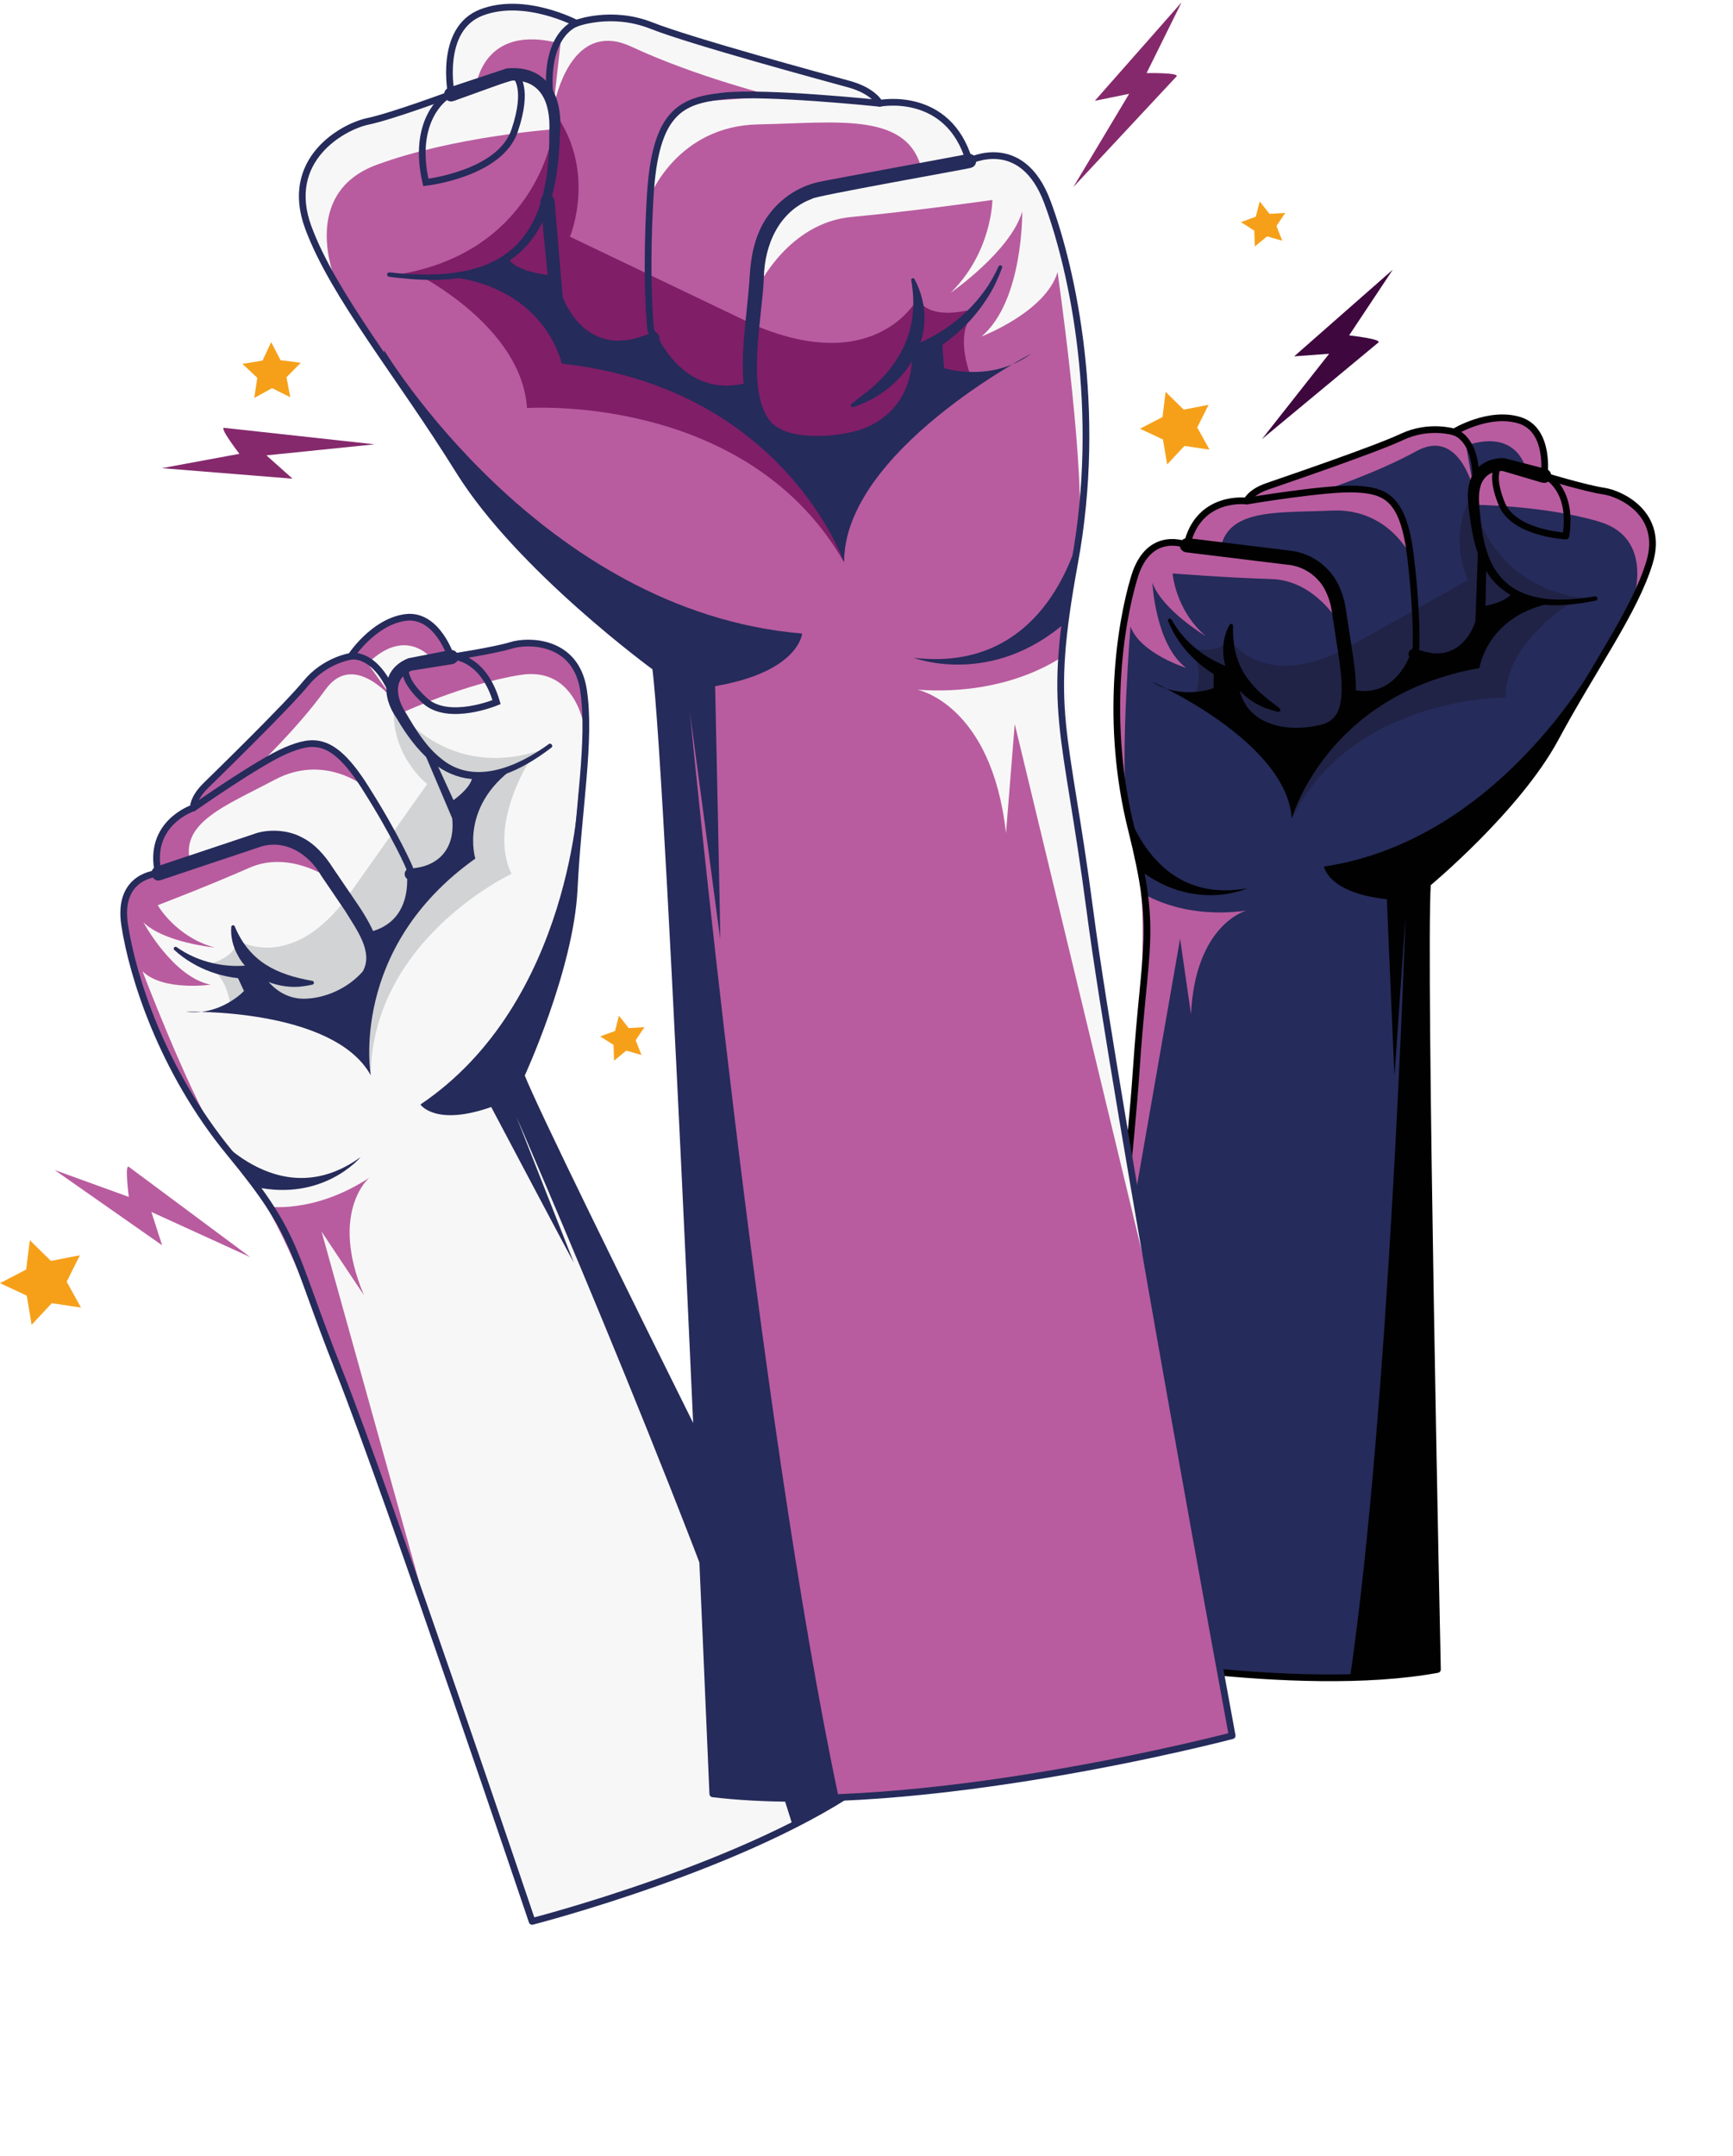 <svg width="732" height="910" viewBox="0 0 732 910" fill="none" xmlns="http://www.w3.org/2000/svg">
<path d="M23.065 493.851L54.403 505.199C54.403 505.199 52.588 491.13 54.403 492.501C56.217 493.872 105.703 530.615 105.703 530.615L63.941 511.548L68.478 525.616L23.087 493.851H23.065Z" fill="#B85C9F"/>
<path d="M588.295 113.825L569.852 141.561C569.852 141.561 583.948 143.122 582.197 144.578C580.445 146.012 533.007 185.371 533.007 185.371L561.411 149.324L546.66 150.399L588.295 113.825Z" fill="#3E083F"/>
<path d="M68.351 197.605L101.123 191.551C101.123 191.551 92.45 180.33 94.687 180.583C96.945 180.836 158.227 187.543 158.227 187.543L112.54 192.205L123.576 202.055L68.33 197.605H68.351Z" fill="#85296C"/>
<path d="M499.074 1L484.302 30.846C484.302 30.846 498.483 30.614 496.942 32.259C495.381 33.904 453.345 78.98 453.345 78.98L476.937 39.6L462.44 42.553L499.074 1Z" fill="#85296C"/>
<path d="M12.598 523.465L21.503 532.218L33.743 529.835L28.172 540.993L34.207 551.919L21.883 550.063L13.358 559.175L11.311 546.878L0 541.605L11.058 535.846L12.598 523.465Z" fill="#F6A01A"/>
<path d="M492.342 165.396L499.981 172.905L510.49 170.859L505.699 180.435L510.891 189.8L500.297 188.218L492.996 196.044L491.223 185.497L481.537 180.962L491.033 176.027L492.342 165.396Z" fill="#F6A01A"/>
<path d="M114.544 144.409L118.511 152.044L127.037 153.12L121.001 159.237L122.605 167.674L114.924 163.835L107.39 167.969L108.678 159.469L102.41 153.584L110.893 152.192L114.544 144.409Z" fill="#F6A01A"/>
<path d="M532.099 85.012L536.214 90.264L542.882 89.863L539.168 95.39L541.616 101.612L535.201 99.777L530.031 104.016L529.798 97.351L524.164 93.766L530.432 91.466L532.099 85.012Z" fill="#F6A01A"/>
<path d="M261.438 428.696L265.553 433.948L272.222 433.547L268.508 439.073L270.956 445.296L264.519 443.461L259.37 447.7L259.138 441.035L253.504 437.449L259.771 435.171L261.438 428.696Z" fill="#F6A01A"/>
<path d="M602.94 372.948C602.94 372.948 640.967 341.414 657.005 311.589C673.042 281.785 690.536 257.951 696.741 237.385C702.945 216.82 684.585 208.299 677.326 207.265C670.067 206.231 652.256 200.853 652.256 200.853C652.256 200.853 654.915 181.511 641.916 177.419C628.896 173.327 614.209 182.333 614.209 182.333C614.209 182.333 603.594 179.043 592.199 184.401C580.803 189.758 542.291 202.857 535.222 205.303C528.153 207.75 526.57 211.484 526.57 211.484C526.57 211.484 506.185 208.763 501.332 230.087C501.332 230.087 485.336 223.063 479.132 243.608C472.928 264.152 466.766 305.578 477.844 349.894C488.923 394.209 483.584 396.74 479.87 452.509C476.135 508.278 453.492 697.29 453.492 697.29C453.492 697.29 547.187 715.703 607.16 704.672C607.16 704.672 600.745 404.439 602.961 372.927L602.94 372.948Z" fill="#252B5A"/>
<path d="M623.451 215.175C623.451 215.175 631.09 249.092 671.713 252.825C671.713 252.825 641.789 259.427 629.529 241.794C629.529 241.794 624.021 228.569 623.451 215.175Z" fill="#202346"/>
<path d="M665.34 253.247C665.34 253.247 635.859 270.395 635.881 294.399C635.881 294.399 571.033 293.893 545.625 345.527C545.625 345.527 543.494 307.75 504.201 295.411C504.201 295.411 510.806 278.706 500.635 273.18C500.635 273.18 515.913 277.398 519.015 269.425C519.015 269.425 532.267 291.741 567.171 274.445L620.075 244.873C620.075 244.873 610.6 225.89 622.67 207.476C622.67 207.476 618.155 260.25 665.34 253.226V253.247Z" fill="#202346"/>
<path d="M481.918 376.555C481.918 376.555 498.378 388.219 526.444 384.359C526.444 384.359 504.919 389.927 503.062 428.105L498.462 396.234L467.167 575.184C467.167 575.184 486.602 416.926 481.918 376.555Z" fill="#B85C9F"/>
<path d="M479.131 243.629C485.336 223.085 501.331 230.108 501.331 230.108C506.185 208.784 526.57 211.505 526.57 211.505C526.57 211.505 528.131 207.75 535.222 205.325C542.291 202.878 580.824 189.8 592.199 184.422C603.573 179.043 614.208 182.355 614.208 182.355C614.208 182.355 628.896 173.327 641.916 177.44C654.936 181.532 652.256 200.874 652.256 200.874C652.256 200.874 670.088 206.253 677.326 207.286C684.585 208.32 702.944 216.862 696.74 237.406C695.221 242.469 693.005 247.721 690.304 253.205L689.924 252.867C689.924 252.867 698.787 227.134 675.511 220.195C652.214 213.255 622.523 213.066 622.523 213.066C622.523 213.066 621.953 209.733 622.312 206.063C622.565 206.928 622.67 207.476 622.67 207.476L622.354 205.641C622.945 200.726 625.308 195.411 633.011 196.634L644.891 199.102C644.891 199.102 641.789 180.435 619.252 188.071L622.354 205.662C622.354 205.81 622.333 205.936 622.312 206.084C620.771 200.663 614.187 181.722 598.424 190.349C580.128 200.368 557.253 207.624 557.253 207.624L581.246 207.687C581.246 207.687 595.026 214.331 595.723 234.453C595.723 234.453 586.353 214.479 562.697 215.512C539.02 216.546 518.044 214.458 515.364 232.492L546.448 236.162C546.448 236.162 562.001 237.638 565.525 262.865C565.525 262.865 555.48 244.937 536.973 244.409C518.466 243.882 495.296 242.047 495.296 242.047C495.296 242.047 496.372 257.36 509.287 268.518C509.287 268.518 490.928 257.466 486.749 245.991C486.749 245.991 488.037 272.209 501.015 281.912C501.015 281.912 481.685 275.901 477.506 264.426C477.506 264.426 473.265 316.968 475.797 340.486C467.694 299.777 473.413 262.697 479.174 243.587L479.131 243.629Z" fill="#B85C9F"/>
<path d="M651.454 203.743L634.509 198.744L634.952 198.828C634.34 198.765 633.306 198.807 632.504 198.933C631.66 199.081 630.816 199.292 630.077 199.629C628.558 200.283 627.334 201.338 626.448 202.751C625.519 204.143 625.076 205.957 624.823 207.813C624.591 209.712 624.696 211.631 624.844 213.719C625.562 222.156 626.469 230.572 630.099 237.87C631.892 241.477 634.425 244.704 637.632 247.088C640.819 249.556 644.68 251.074 648.669 252.003C656.751 253.817 665.34 253.078 673.654 251.707C674.161 251.623 674.646 251.96 674.73 252.467C674.815 252.952 674.477 253.437 673.992 253.521C665.572 255.188 656.814 256.305 648.078 254.66C643.752 253.817 639.426 252.298 635.733 249.64C631.998 247.067 628.98 243.481 626.849 239.516C622.544 231.543 621.362 222.599 620.328 214.141C619.864 209.817 619.526 204.797 622.143 200.178C623.409 197.9 625.498 195.98 627.862 194.884C629.043 194.293 630.288 193.934 631.533 193.681C632.821 193.449 633.939 193.323 635.459 193.428C635.564 193.428 635.649 193.428 635.733 193.47L635.881 193.513L652.995 197.921C654.599 198.343 655.548 199.967 655.147 201.57C654.746 203.173 653.1 204.122 651.496 203.721C651.475 203.721 651.433 203.721 651.391 203.7L651.454 203.743Z" fill="#010101"/>
<path d="M501.691 227.134L544.782 232.407H544.571C546.555 232.555 548.053 232.935 549.699 233.42C551.282 233.968 552.864 234.559 554.341 235.403C557.317 237.006 559.976 239.199 562.107 241.815C564.323 244.409 565.737 247.489 566.876 250.547C567.319 252.108 567.91 253.669 568.121 255.272C568.417 256.875 568.712 258.478 568.881 259.87L571.603 277.588C572.405 283.599 573.186 289.737 572.342 296.276C571.878 299.503 570.928 303.005 568.607 305.979C567.467 307.455 566.032 308.721 564.471 309.691C562.888 310.619 561.2 311.273 559.512 311.716C556.388 312.412 553.286 313.002 550.079 313.108C548.496 313.256 546.892 313.129 545.288 313.15C543.685 312.96 542.081 312.939 540.477 312.581C537.27 312.117 534.125 311.02 531.129 309.585C528.132 308.109 525.452 305.936 523.152 303.448C518.72 298.195 516.779 291.361 516.652 284.97L518.72 287.733C515.597 286.405 513.065 284.886 510.49 283.114C507.958 281.364 505.595 279.381 503.442 277.208C501.269 275.057 499.327 272.694 497.66 270.163C495.93 267.674 494.621 264.932 493.419 262.211C493.25 261.811 493.419 261.347 493.82 261.178C494.178 261.009 494.6 261.178 494.811 261.494V261.536C496.31 264.025 497.871 266.43 499.792 268.56C501.627 270.733 503.717 272.673 505.953 274.403C508.169 276.133 510.554 277.672 513.023 278.959C515.45 280.246 518.172 281.385 520.577 282.06L520.662 282.081C521.865 282.502 522.603 283.62 522.646 284.823C522.772 290.328 524.397 295.601 527.689 299.545C529.44 301.423 531.445 303.089 533.83 304.249C536.214 305.367 538.768 306.295 541.49 306.696C546.871 307.687 552.611 307.181 558.034 305.915C559.237 305.599 560.377 305.156 561.369 304.565C562.339 303.954 563.162 303.215 563.859 302.33C565.273 300.558 566.032 298.09 566.412 295.453C567.13 290.117 566.454 284.232 565.673 278.432L562.951 260.714C562.761 259.153 562.508 257.824 562.255 256.474C562.086 255.082 561.559 253.838 561.221 252.53C560.271 250.041 559.153 247.573 557.444 245.611C555.798 243.608 553.772 241.92 551.493 240.697C550.353 240.043 549.129 239.579 547.905 239.157C546.702 238.799 545.267 238.482 544.276 238.398H544.065L500.973 233.125C499.327 232.914 498.167 231.437 498.378 229.792C498.589 228.147 500.066 226.987 501.712 227.198L501.691 227.134Z" fill="#010101"/>
<path d="M520.809 264.173C520.725 267.864 520.999 271.45 521.738 274.804C522.519 278.157 523.701 281.279 525.431 284.169C527.246 286.995 529.377 289.653 531.973 292.057C533.218 293.302 534.695 294.335 536.045 295.58C537.502 296.677 539.021 297.731 540.477 298.997L540.54 299.06C540.878 299.356 540.899 299.841 540.625 300.178C540.435 300.41 540.118 300.495 539.844 300.431C537.945 300.009 536.067 299.419 534.188 298.765C532.437 297.879 530.559 297.141 528.913 295.96C528.09 295.369 527.246 294.821 526.444 294.188C525.621 293.597 524.946 292.796 524.186 292.1C522.645 290.729 521.485 288.957 520.303 287.269C518.108 283.705 516.842 279.55 516.695 275.436C516.505 271.323 517.328 267.231 519.374 263.709C519.586 263.35 520.05 263.224 520.409 263.435C520.662 263.582 520.788 263.836 520.788 264.089V264.194L520.809 264.173Z" fill="#010101"/>
<path d="M526.57 211.505C526.57 211.505 559.997 205.852 572.426 206.442C584.855 207.033 592.663 209.67 595.723 234.453C598.783 259.216 598.087 273.623 598.087 273.623C598.087 273.623 592.136 297.647 570.02 292.332" stroke="#010101" stroke-width="2.83" stroke-linecap="round" stroke-linejoin="round"/>
<path d="M614.209 182.355C614.209 182.355 623.325 184.548 623.346 201.802" stroke="#010101" stroke-width="2.83" stroke-linecap="round" stroke-linejoin="round"/>
<path d="M598.234 273.939C599.543 274.34 600.83 274.825 602.138 275.162L604.122 275.521L605.114 275.711H606.084C608.722 275.985 611.276 275.352 613.576 274.297C615.876 273.201 617.902 271.45 619.527 269.32C621.13 267.231 622.46 264.637 623.241 262.232L623.177 262.718L624.211 234.179C624.254 233.167 625.098 232.386 626.111 232.407C627.124 232.45 627.904 233.272 627.883 234.285L627.314 262.844V262.886C627.314 263.034 627.292 263.182 627.25 263.329C626.28 266.535 624.866 269.277 622.966 271.914C621.067 274.487 618.556 276.786 615.581 278.284C612.605 279.739 609.208 280.562 605.958 280.309H604.734L603.552 280.098L601.168 279.718C599.627 279.339 598.129 278.832 596.609 278.368C595.364 277.989 594.668 276.702 595.027 275.458C595.407 274.213 596.694 273.517 597.939 273.876L598.277 273.981L598.234 273.939Z" fill="#010101"/>
<path d="M512.664 283.093L512.6 290.454C512.6 290.454 499.031 295.749 486.687 287.797C486.687 287.797 543.537 312.897 545.647 345.548C545.647 345.548 560.06 293.302 624.887 281.996C624.887 281.996 628.305 257.824 659.368 253.943C659.368 253.943 647.952 255.947 638.603 250.104C638.603 250.104 637.569 254.027 625.857 256.01C625.857 256.01 629.318 278.263 601.611 277.482C601.611 277.482 598.952 273.96 596.441 278.938C593.929 283.916 588.358 293.829 575.106 292.627C575.106 292.627 569.556 290.37 568.627 297.984C567.699 305.578 552.969 317.326 528.659 304.544C528.659 304.544 522.919 305.958 520.767 286.046L512.706 283.114L512.664 283.093Z" fill="#010101"/>
<path d="M593.676 387.08C593.676 387.08 589.097 452.362 589.033 453.796C588.97 455.23 585.805 379.55 585.805 379.55C560.862 376.913 559.258 365.755 559.258 365.755C635.712 354.407 676.799 274.762 676.799 274.762L676.862 277.335C670.616 287.86 663.694 299.208 657.026 311.61C640.988 341.414 602.961 372.969 602.961 372.969C600.745 404.481 607.16 704.714 607.16 704.714C595.765 706.802 583.167 707.836 570.231 708.131C586.881 595.117 593.676 387.08 593.676 387.08Z" fill="#010101"/>
<path d="M474.046 335.508C474.046 335.508 483.943 382.882 526.929 374.909C526.929 374.909 504.581 385.287 481.115 366.979L474.046 335.508Z" fill="#010101"/>
<path d="M653.987 201.528C653.987 201.528 664.454 207.476 661.394 226.248C661.394 226.248 639.511 225.194 634.362 212.77C629.234 200.347 632.99 196.655 632.99 196.655L653.966 201.528H653.987Z" stroke="#010101" stroke-width="2.83" stroke-linecap="round" stroke-linejoin="round"/>
<path d="M602.94 372.948C602.94 372.948 640.967 341.414 657.005 311.589C673.042 281.785 690.536 257.951 696.741 237.385C702.945 216.82 684.585 208.299 677.326 207.265C670.067 206.231 652.256 200.853 652.256 200.853C652.256 200.853 654.915 181.511 641.916 177.419C628.896 173.327 614.209 182.333 614.209 182.333C614.209 182.333 603.594 179.043 592.199 184.401C580.803 189.758 542.291 202.857 535.222 205.303C528.153 207.75 526.57 211.484 526.57 211.484C526.57 211.484 506.185 208.763 501.332 230.087C501.332 230.087 485.336 223.063 479.132 243.608C472.928 264.152 466.766 305.578 477.844 349.894C488.923 394.209 483.584 396.74 479.87 452.509C476.135 508.278 453.492 697.29 453.492 697.29C453.492 697.29 547.187 715.703 607.16 704.672C607.16 704.672 600.745 404.439 602.961 372.927L602.94 372.948Z" stroke="#010101" stroke-width="2.83" stroke-linecap="round" stroke-linejoin="round"/>
<path d="M220.12 453.944C220.12 453.944 240.864 409.122 242.531 375.31C244.177 341.499 249.706 312.454 246.456 291.235C243.206 270.016 222.969 270.205 215.963 272.378C208.978 274.551 190.556 277.356 190.556 277.356C190.556 277.356 184.647 258.752 171.12 260.65C157.615 262.549 148.224 277.018 148.224 277.018C148.224 277.018 137.23 278.621 129.253 288.345C121.276 298.09 92.134 326.46 86.795 331.712C81.456 336.964 81.646 341.013 81.646 341.013C81.646 341.013 62.084 347.32 66.874 368.645C66.874 368.645 49.401 369.193 52.651 390.412C55.901 411.632 68.161 451.666 97.241 486.911C126.32 522.157 122.585 526.734 143.223 578.685C163.861 630.637 224.763 811 224.763 811C224.763 811 317.255 787.334 366.677 751.582C366.677 751.582 231.663 483.305 220.099 453.901L220.12 453.944Z" fill="#F8F7F7"/>
<path d="M170.74 302.667C170.74 302.667 192.244 330.003 230.502 315.892C230.502 315.892 206.34 334.728 187.686 324.076C187.686 324.076 177.029 314.5 170.74 302.667Z" fill="#D1D3D4"/>
<path d="M224.931 319.035C224.931 319.035 205.707 347.194 216.047 368.856C216.047 368.856 157.298 396.276 156.58 453.838C156.58 453.838 138.39 420.659 97.62 426.397C97.62 426.397 96.396 408.468 84.832 407.877C84.832 407.877 100.448 405.114 99.794 396.572C99.794 396.572 121.36 411.02 145.417 380.393L180.447 330.952C180.447 330.952 163.713 317.896 166.71 296.086C166.71 296.086 185.364 345.675 224.931 319.035Z" fill="#D1D3D4"/>
<path d="M112.413 509.206C112.413 509.206 132.292 512.644 155.969 497.12C155.969 497.12 138.939 511.421 153.711 546.667L135.837 519.879L184.605 694.864C184.605 694.864 134.022 543.651 112.434 509.206H112.413Z" fill="#B85C9F"/>
<path d="M52.693 390.433C49.443 369.214 66.916 368.666 66.916 368.666C62.126 347.341 81.688 341.034 81.688 341.034C81.688 341.034 81.498 336.985 86.837 331.733C92.176 326.481 121.318 298.111 129.295 288.366C137.272 278.621 148.266 277.039 148.266 277.039C148.266 277.039 157.636 262.57 171.162 260.671C184.689 258.773 190.598 277.377 190.598 277.377C190.598 277.377 208.999 274.572 216.005 272.399C223.011 270.226 243.248 270.016 246.498 291.256C247.3 296.487 247.553 302.182 247.49 308.299L247.005 308.151C247.005 308.151 243.945 281.11 219.93 284.865C195.916 288.619 169.031 301.212 169.031 301.212C169.031 301.212 167.09 298.448 165.823 294.968C166.414 295.643 166.752 296.086 166.752 296.086L165.676 294.567C164.093 289.885 163.924 284.063 171.416 281.849L183.212 278.959C183.212 278.959 172.365 263.435 155.314 280.013L165.697 294.567C165.739 294.694 165.781 294.842 165.845 294.968C162.13 290.729 148.013 276.47 137.504 291.024C125.307 307.94 107.771 324.329 107.771 324.329L129.443 314.078C129.443 314.078 144.742 314.162 154.027 332.007C154.027 332.007 136.976 318.001 116.064 329.117C95.151 340.233 75.294 347.362 80.633 364.806L110.282 354.766C110.282 354.766 124.969 349.408 139.002 370.67C139.002 370.67 122.226 358.816 105.28 366.303C88.335 373.791 66.621 382.081 66.621 382.081C66.621 382.081 74.175 395.432 90.635 399.946C90.635 399.946 69.301 397.858 60.585 389.316C60.585 389.316 73.036 412.433 88.926 415.618C88.926 415.618 68.879 418.508 60.184 409.944C60.184 409.944 78.966 459.196 91.374 479.339C66.536 446.076 55.753 410.134 52.735 390.412L52.693 390.433Z" fill="#B85C9F"/>
<path d="M191.084 280.33L173.632 283.093L174.054 282.988C165.824 286.236 167.301 294.504 171.353 300.769C175.636 308.067 180.068 315.302 186.483 320.322C200.411 331.775 218.96 323.401 231.79 314.078C232.719 313.34 233.879 314.88 232.888 315.576C205.475 336.5 184.943 333.083 167.512 303.11C161.308 294.42 160.823 282.481 172.534 277.82L172.682 277.799L190.028 274.424C193.975 273.749 195.009 279.613 191.062 280.309L191.084 280.33Z" fill="#252B5A"/>
<path d="M65.967 365.818L107.138 352.066C112.561 349.978 120.876 350.083 126.827 353.1C132.82 355.863 137.293 361.094 140.712 366.472L150.799 381.3C157.531 391.172 166.964 407.498 154.576 417.285C138.412 430.868 114.756 432.703 104.374 411.547L107.433 413.15C95.046 413.509 82.765 409.269 73.627 400.98C72.889 400.347 73.838 399.166 74.619 399.778C83.757 406.253 95.722 408.911 106.674 407.223C107.961 407.055 109.185 407.73 109.734 408.826C113.384 416.209 119.989 421.503 128.219 421.566C137.441 421.503 147.127 417.031 153.226 410.029C157.932 401.718 150.293 391.973 145.861 384.591L135.774 369.763C130.477 360.377 120.074 353.775 109.29 357.656C109.122 357.677 68.12 371.45 67.909 371.492C64.195 372.695 62.274 367.126 66.009 365.818H65.967Z" fill="#252B5A"/>
<path d="M99.16 391.045C105.428 405.958 116.76 411.358 131.933 414.015C132.397 414.1 132.713 414.564 132.566 415.028C132.481 415.323 132.249 415.534 131.975 415.597C130.076 416.019 128.134 416.314 126.151 416.504C115.958 417.116 105.048 412.349 100.3 402.963C98.359 399.335 97.346 395.285 97.683 391.214C97.747 390.413 98.928 390.286 99.16 391.045Z" fill="#252B5A"/>
<path d="M81.689 341.035C81.689 341.035 109.438 321.545 120.918 316.736C132.398 311.927 140.586 310.956 154.007 332.007C167.428 353.057 172.999 366.346 172.999 366.346C172.999 366.346 177.705 390.286 155.463 394.99" stroke="#252B5A" stroke-width="2.83" stroke-linecap="round" stroke-linejoin="round"/>
<path d="M148.245 277.018C148.245 277.018 157.425 275.078 164.874 290.644" stroke="#252B5A" stroke-width="2.83" stroke-linecap="round" stroke-linejoin="round"/>
<path d="M173.252 366.578C185.829 365.903 192.392 357.571 190.978 345.211L191.104 345.633L179.92 319.351C179.182 317.664 181.777 316.462 182.579 318.17L194.502 344.135C195.262 347.489 195.051 350.779 194.502 354.07C192.624 364.743 183.93 370.374 173.61 371.26C170.297 371.661 169.918 366.747 173.252 366.578Z" fill="#252B5A"/>
<path d="M99.963 411.632L103.065 418.297C103.065 418.297 93.104 428.907 78.522 427.05C78.522 427.05 140.648 425.258 156.602 453.838C156.602 453.838 147.127 400.495 200.769 362.401C200.769 362.401 193.468 339.094 219.825 322.241C219.825 322.241 210.371 328.949 199.419 327.725C199.419 327.725 200.157 331.712 190.45 338.525C190.45 338.525 203.154 357.107 177.81 368.35C177.81 368.35 173.885 366.304 173.779 371.872C173.652 377.44 172.893 388.788 160.421 393.408C160.421 393.408 154.428 393.766 156.876 401.022C159.324 408.278 151.073 425.215 123.64 424.14C123.64 424.14 119.081 427.894 108.551 410.83L100.005 411.653L99.963 411.632Z" fill="#252B5A"/>
<path d="M217.842 470.67C217.842 470.67 241.814 531.565 242.363 532.893C242.911 534.222 207.48 467.253 207.48 467.253C183.824 475.606 177.578 466.198 177.578 466.198C241.709 423.064 244.515 333.526 244.515 333.526L245.676 335.825C244.557 348.016 243.207 361.241 242.51 375.289C240.864 409.101 220.1 453.922 220.1 453.922C231.664 483.326 366.677 751.603 366.677 751.603C357.308 758.395 346.377 764.744 334.813 770.565C301.196 661.39 217.799 470.649 217.799 470.649L217.842 470.67Z" fill="#252B5A"/>
<path d="M87.639 475.564C87.639 475.564 116.951 514.058 152.339 488.388C152.339 488.388 136.639 507.371 107.56 500.938L87.618 475.564H87.639Z" fill="#252B5A"/>
<path d="M192.413 277.229C192.413 277.229 204.421 278.094 209.738 296.36C209.738 296.36 189.522 304.818 179.541 295.812C169.559 286.805 171.353 281.849 171.353 281.849L192.392 277.229H192.413Z" stroke="#252B5A" stroke-width="2.83" stroke-miterlimit="10"/>
<path d="M220.12 453.944C220.12 453.944 240.864 409.122 242.531 375.31C244.177 341.499 249.706 312.454 246.456 291.235C243.206 270.016 222.969 270.205 215.963 272.378C208.978 274.551 190.556 277.356 190.556 277.356C190.556 277.356 184.647 258.752 171.12 260.65C157.615 262.549 148.224 277.018 148.224 277.018C148.224 277.018 137.23 278.621 129.253 288.345C121.276 298.09 92.134 326.46 86.795 331.712C81.456 336.964 81.646 341.013 81.646 341.013C81.646 341.013 62.084 347.32 66.874 368.645C66.874 368.645 49.401 369.193 52.651 390.412C55.901 411.632 68.161 451.666 97.241 486.911C126.32 522.157 122.585 526.734 143.223 578.685C163.861 630.637 224.763 811 224.763 811C224.763 811 317.255 787.334 366.677 751.582C366.677 751.582 231.663 483.305 220.099 453.901L220.12 453.944Z" stroke="#252B5A" stroke-width="2.83" stroke-linecap="round" stroke-linejoin="round"/>
<path d="M276.907 281.722C276.907 281.722 219.593 240.022 193.911 198.785C168.23 157.549 141.029 125.024 130.266 96.149C119.504 67.273 145.038 53.394 155.315 51.242C165.613 49.091 190.64 39.768 190.64 39.768C190.64 39.768 185.069 12.326 203.323 5.281C221.577 -1.763 243.439 9.816 243.439 9.816C243.439 9.816 258.337 4.142 275.135 10.787C291.932 17.431 348.276 32.681 358.637 35.528C368.978 38.376 371.573 43.607 371.573 43.607C371.573 43.607 400.505 37.87 409.389 67.948C409.389 67.948 431.673 56.431 442.414 85.307C453.176 114.183 465.754 172.905 453.936 237.385C442.098 301.865 449.969 304.987 460.393 384.506C470.797 464.026 520.451 732.619 520.451 732.619C520.451 732.619 387.97 767.485 301.07 757.171C301.07 757.171 282.943 326.691 276.907 281.743V281.722Z" fill="#B85C9F"/>
<path d="M233.183 57.676C233.183 57.676 225.311 106.927 167.512 115.955C167.512 115.955 210.962 122.705 226.894 96.339C226.894 96.339 233.562 76.912 233.183 57.676Z" fill="#801E68"/>
<path d="M176.649 115.997C176.649 115.997 220.416 137.891 222.59 172.23C222.59 172.23 315.398 165.607 356.485 237.259C356.485 237.259 356.105 182.966 411.225 161.726C411.225 161.726 400.23 138.398 414.327 129.581C414.327 129.581 392.823 137.005 387.674 125.868C387.674 125.868 370.729 159.005 319.197 137.448L240.738 99.903C240.738 99.903 252.576 71.85 233.605 46.602C233.605 46.602 244.853 121.755 176.671 115.997H176.649Z" fill="#801E68"/>
<path d="M450.518 275.879C450.518 275.879 428.022 294.061 387.484 291.108C387.484 291.108 418.822 297.141 424.92 351.623L428.613 305.578L489.705 558.964C489.705 558.964 447.479 334.137 450.496 275.879H450.518Z" fill="#F8F7F7"/>
<path d="M442.435 85.286C431.673 56.41 409.41 67.927 409.41 67.927C400.526 37.849 371.594 43.586 371.594 43.586C371.594 43.586 368.999 38.355 358.658 35.508C348.318 32.66 291.953 17.41 275.156 10.766C258.358 4.122 243.46 9.796 243.46 9.796C243.46 9.796 221.598 -1.784 203.344 5.261C185.09 12.306 190.661 39.747 190.661 39.747C190.661 39.747 165.634 49.07 155.336 51.222C145.038 53.373 119.525 67.252 130.287 96.128C132.925 103.236 136.576 110.555 140.944 118.17L141.45 117.642C141.45 117.642 126.404 81.595 159.134 69.551C191.864 57.507 234.344 54.533 234.344 54.533C234.344 54.533 234.871 49.724 234.006 44.493C233.732 45.759 233.605 46.539 233.605 46.539L233.9 43.881C232.613 36.9 228.751 29.496 217.841 31.943L201.044 36.541C201.044 36.541 203.787 9.521 236.749 18.401L233.9 43.86C233.943 44.05 233.964 44.261 234.006 44.451C235.694 36.541 243.439 8.825 266.778 19.73C293.874 32.407 327.3 40.717 327.3 40.717L292.966 42.995C292.966 42.995 273.847 53.774 274.649 82.629C274.649 82.629 286.235 53.183 320.231 52.508C354.227 51.854 384.087 46.94 389.552 72.525L345.385 80.604C345.385 80.604 323.248 84.126 320.505 120.574C320.505 120.574 333.251 93.998 359.714 91.572C386.176 89.125 419.18 84.4 419.18 84.4C419.18 84.4 419.033 106.421 401.56 123.569C401.56 123.569 426.862 106.062 431.778 89.273C431.778 89.273 432.327 126.923 414.622 142.004C414.622 142.004 441.76 131.627 446.698 114.837C446.698 114.837 457.545 189.674 456.067 223.591C463.96 164.573 452.396 111.968 442.393 85.16L442.435 85.286Z" fill="#F8F7F7"/>
<path d="M189.669 36.963L213.726 28.969C213.853 28.948 214.022 28.863 214.148 28.863C231.368 27.345 237.804 40.781 236.538 55.946C235.842 81.701 230.165 108.847 201.297 115.934C189.079 119.098 176.48 118.381 164.304 116.82C163.798 116.756 163.439 116.292 163.502 115.786C163.566 115.28 164.03 114.921 164.536 114.985C211.51 120.131 232.402 103.806 232.022 55.778C232.676 42.89 228.181 33.23 215.457 34.052L191.611 42.637C187.855 43.923 185.892 38.313 189.648 36.984L189.669 36.963Z" fill="#252B5A"/>
<path d="M409.958 70.88C407.7 71.492 342.789 82.966 343.063 83.894C329.136 89.02 322.932 103.173 322.636 117.263C322.066 133.863 314.849 164.911 325.401 177.904C332.174 185.645 349.837 184.569 359.122 182.523C375.92 179.022 386.197 165.396 385.142 148.163C385.078 146.898 385.838 145.78 386.935 145.295C398.099 140.886 408.439 132.934 415.55 123.148C418.083 119.857 420.024 116.166 421.839 112.411C422.219 111.547 423.654 112.137 423.274 113.023C421.754 116.988 420.066 120.975 417.766 124.603C410.929 135.824 401.074 144.852 389.214 150.779L391.093 147.889C391.494 156.875 389.362 166.472 383.728 174.107C375.118 185.265 360.684 189.864 347.073 189.885C331.14 190.18 318.141 186.215 314.955 168.855C311.895 151.201 315.588 134.137 316.643 116.778C317.149 107.834 319.028 98.427 324.472 90.981C330.022 83.282 338.379 77.946 347.811 76.427C346.672 76.512 409.072 65.037 408.798 64.995C412.659 64.362 413.778 70.057 409.895 70.88H409.958Z" fill="#252B5A"/>
<path d="M386.282 117.79C398.226 140.401 383.159 164.363 360.452 171.829C359.65 172.146 358.996 171.028 359.672 170.501C361.782 168.708 363.955 167.126 366.066 165.502C381.175 153.394 388.371 137.849 384.91 118.359C384.657 117.558 385.881 117.031 386.282 117.79Z" fill="#252B5A"/>
<path d="M371.573 43.607C371.573 43.607 323.185 38.545 305.438 40.528C287.691 42.51 276.76 47.003 274.649 82.755C272.518 118.507 274.839 139.072 274.839 139.072C274.839 139.072 286.699 172.04 317.888 162.422" stroke="#252B5A" stroke-width="2.83" stroke-linecap="round" stroke-linejoin="round"/>
<path d="M243.438 9.838C243.438 9.838 230.566 13.803 232.127 38.524" stroke="#252B5A" stroke-width="2.83" stroke-linecap="round" stroke-linejoin="round"/>
<path d="M277.034 144.725C274.059 145.949 270.703 147.299 267.517 147.91L265.871 148.311L264.162 148.459C259.835 148.986 256.29 148.543 252.133 147.341C247.216 145.527 242.764 142.447 239.451 138.524C236.391 134.812 233.753 130.91 232.318 126.206L228.287 85.434C228.118 83.789 229.321 82.333 230.967 82.165C232.634 81.996 234.112 83.219 234.238 84.885L237.699 125.721L237.572 125.109C238.839 128.568 240.97 132.196 243.439 135.128C246.562 138.819 250.55 141.73 255.172 142.954C257.81 143.776 260.933 143.924 263.697 143.628C264.795 143.586 265.491 143.481 266.588 143.207C269.585 142.7 272.624 141.414 275.451 140.359C278.321 139.368 279.904 143.607 277.076 144.746L277.034 144.725Z" fill="#252B5A"/>
<path d="M397.993 144.873L398.774 155.398C398.774 155.398 418.674 161.747 435.661 149.239C435.661 149.239 356.548 190.328 356.506 237.28C356.506 237.28 331.12 163.793 237.277 153.479C237.277 153.479 230.165 119.161 185.344 116.44C185.344 116.44 201.888 118.254 214.74 109.079C214.74 109.079 216.575 114.584 233.521 116.356C233.521 116.356 230.587 148.522 270.197 144.915C270.197 144.915 273.679 139.621 277.73 146.518C281.761 153.415 290.645 167.105 309.511 164.194C309.511 164.194 317.255 160.46 319.281 171.26C321.307 182.059 343.465 197.541 377.102 177.039C377.102 177.039 385.437 178.558 386.725 149.851L398.015 144.915L397.993 144.873Z" fill="#252B5A"/>
<path d="M291.468 301.106C291.468 301.106 303.961 394.167 304.193 396.213C304.425 398.259 302.061 289.611 302.061 289.611C337.535 283.578 338.822 267.421 338.822 267.421C228.308 258.098 162.236 147.805 162.236 147.805L162.384 151.517C172.302 166.008 183.233 181.659 193.911 198.786C219.593 240.022 276.907 281.722 276.907 281.722C282.943 326.649 301.07 757.15 301.07 757.15C317.572 759.112 335.699 759.428 354.248 758.69C320.125 598.386 291.447 301.106 291.447 301.106H291.468Z" fill="#252B5A"/>
<path d="M458.072 216.398C458.072 216.398 448.217 285.118 385.923 277.63C385.923 277.63 418.864 290.454 450.792 262.106L458.072 216.377V216.398Z" fill="#252B5A"/>
<path d="M188.214 40.928C188.214 40.928 173.759 50.399 179.857 76.997C179.857 76.997 211.11 73.495 217.335 55.229C223.561 36.963 217.842 32.027 217.842 32.027L188.235 40.928H188.214Z" stroke="#252B5A" stroke-width="2.83" stroke-miterlimit="10"/>
<path d="M276.907 281.722C276.907 281.722 219.593 240.022 193.911 198.785C168.23 157.549 141.029 125.024 130.266 96.149C119.504 67.273 145.038 53.394 155.315 51.242C165.613 49.091 190.64 39.768 190.64 39.768C190.64 39.768 185.069 12.326 203.323 5.281C221.577 -1.763 243.439 9.816 243.439 9.816C243.439 9.816 258.337 4.142 275.135 10.787C291.932 17.431 348.276 32.681 358.637 35.528C368.978 38.376 371.573 43.607 371.573 43.607C371.573 43.607 400.505 37.87 409.389 67.948C409.389 67.948 431.673 56.431 442.414 85.307C453.176 114.183 465.754 172.905 453.936 237.385C442.098 301.865 449.969 304.987 460.393 384.506C470.797 464.026 520.451 732.619 520.451 732.619C520.451 732.619 387.97 767.485 301.07 757.171C301.07 757.171 282.943 326.691 276.907 281.743V281.722Z" stroke="#252B5A" stroke-width="2.83" stroke-linecap="round" stroke-linejoin="round"/>
</svg>
